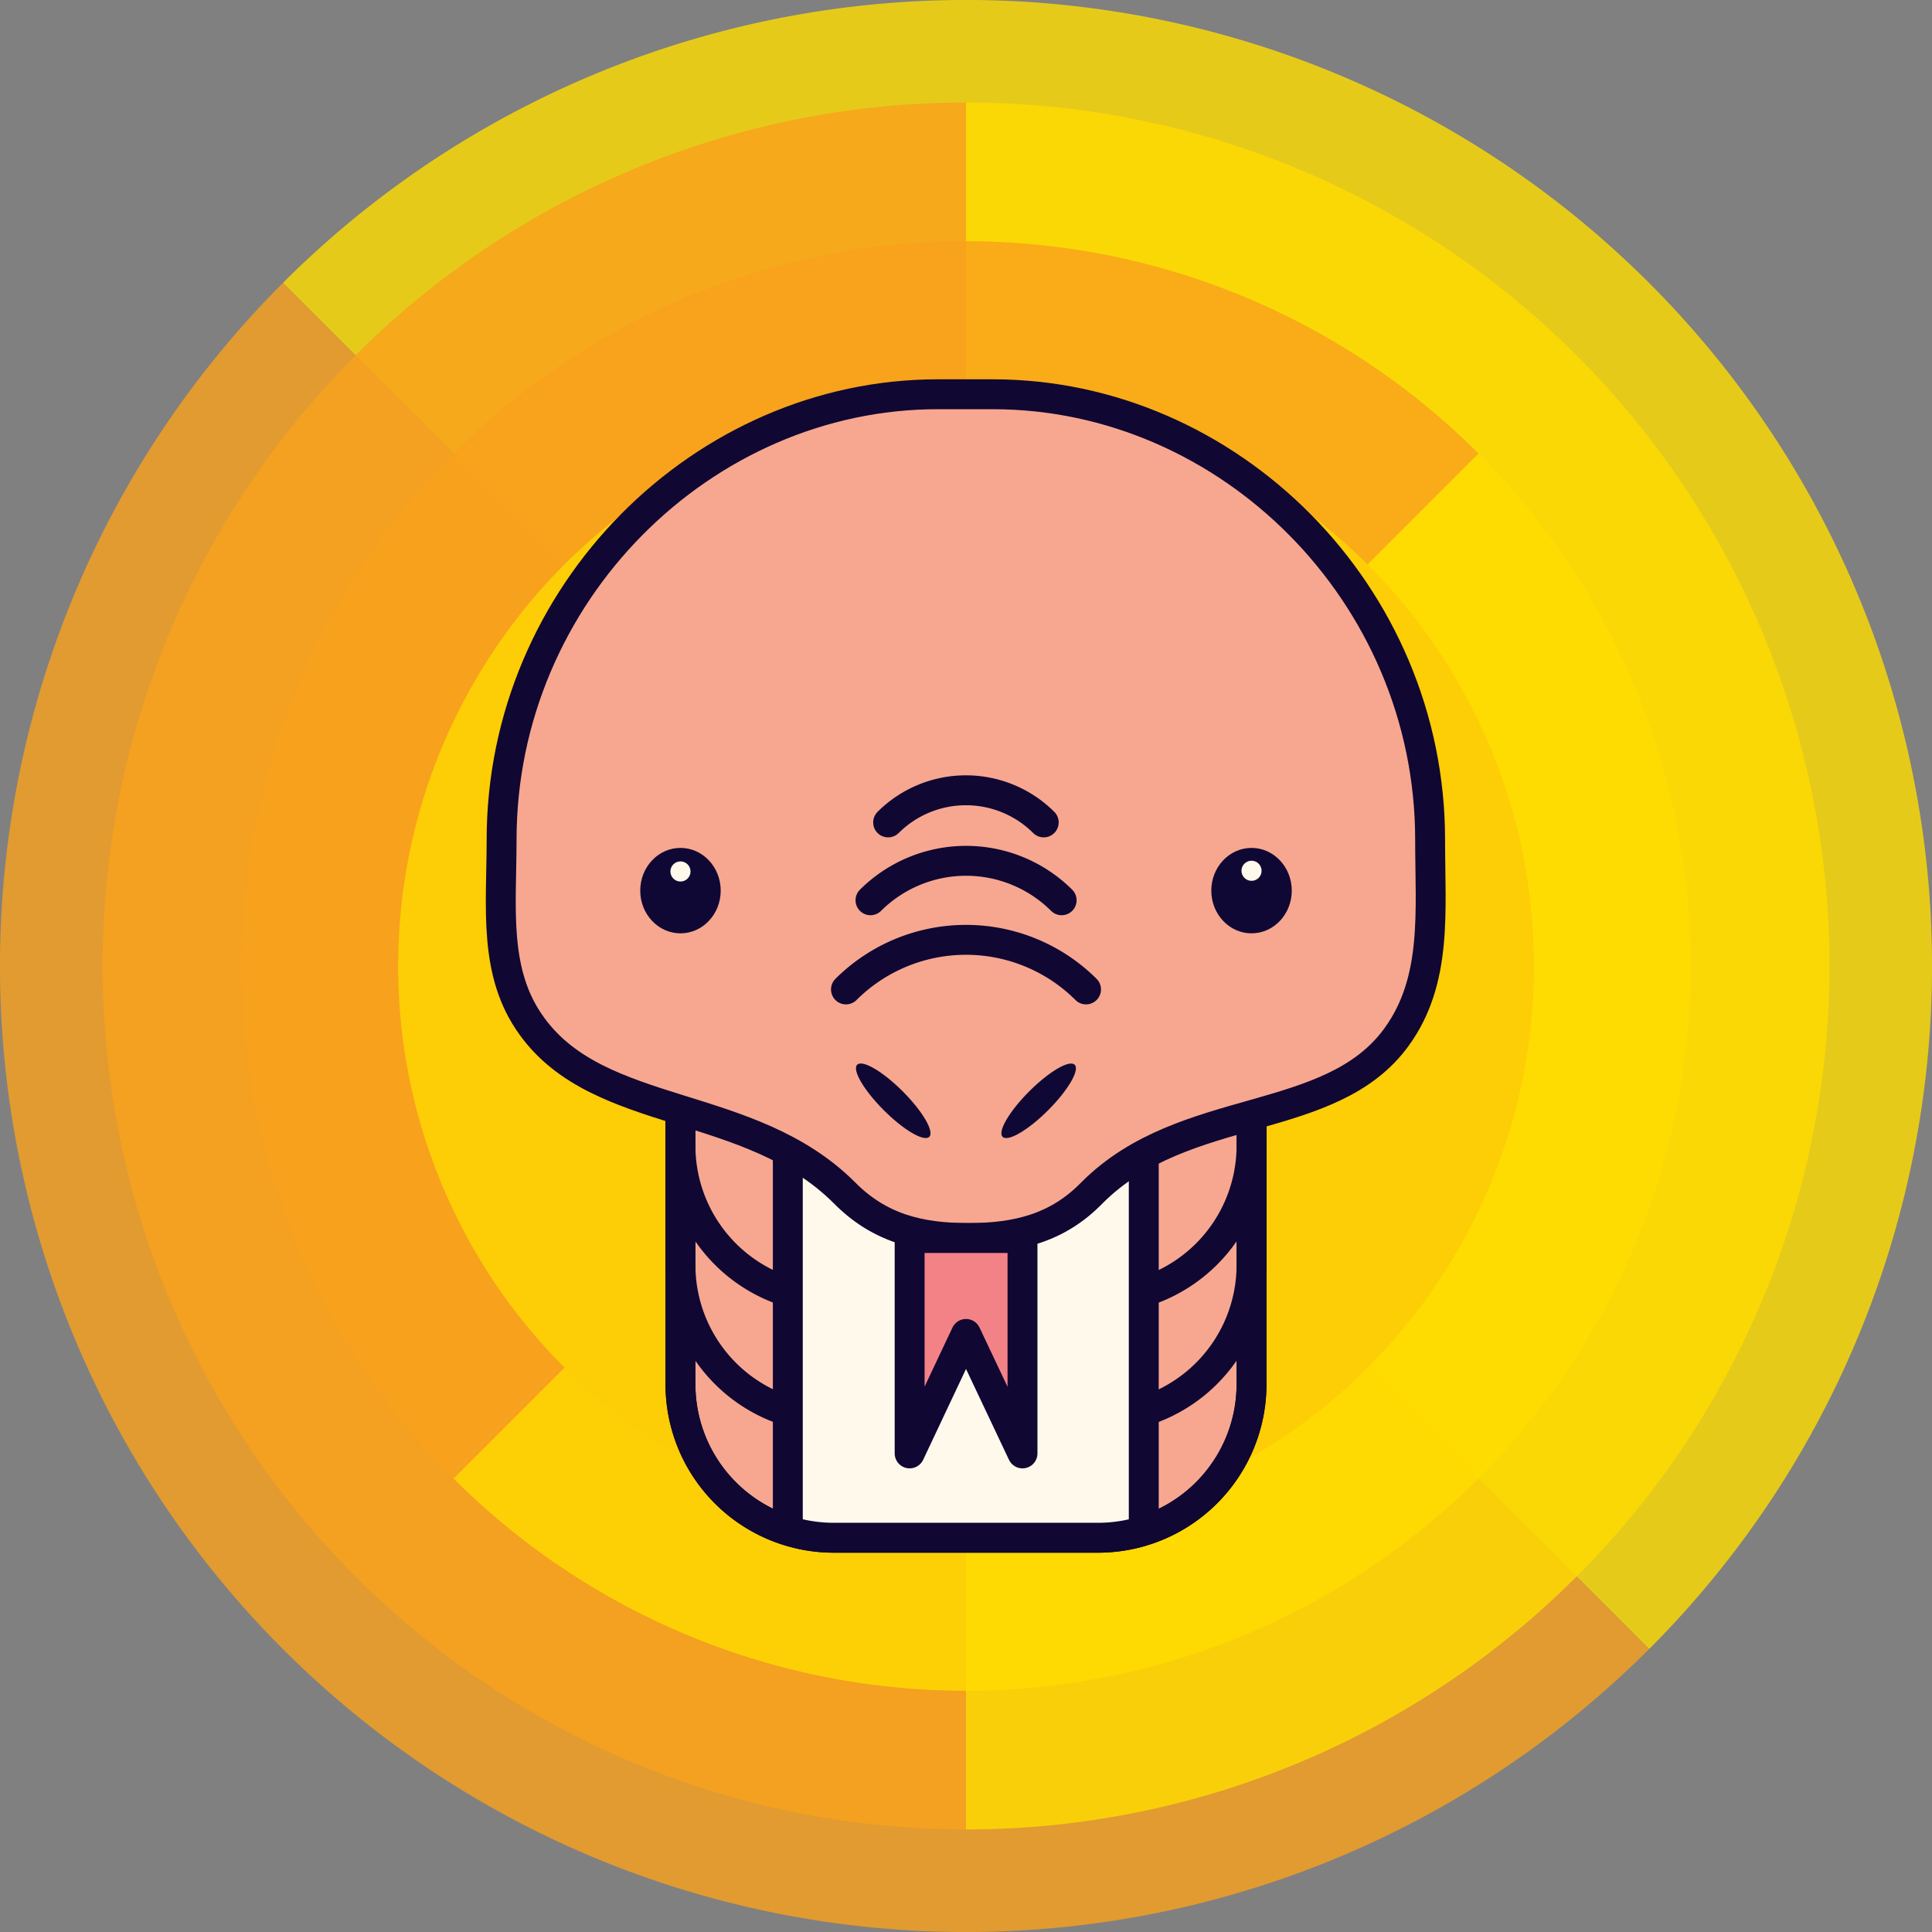 <svg xmlns="http://www.w3.org/2000/svg" viewBox="0 0 140.2 140.2">
  <rect x="0" y="0" width="140.2" height="140.2" fill="#808080" stroke="none"/>
  <defs>
    <clipPath id="clip-path">
      <path d="M49.38 80.56h41.44v19.91a11.14 11.14 0 01-11.13 11.12H60.53a11.13 11.13 0 01-11.15-11.11V80.56z" fill="none"/>
    </clipPath>
    <style>
      .cls-9{fill:none}.cls-2{opacity:.8}.cls-3{fill:#ffdc00}.cls-4{fill:#f9a11b}.cls-6{fill:#f7a790}.cls-6,.cls-9{stroke:#100733;stroke-linecap:round;stroke-linejoin:round;stroke-width:2.17px}.cls-12{fill:#fff9ec}.cls-10{fill:#100834}
      svg { cursor: pointer; }
            .magenta{
        transition: .3s all ease;
        opacity: 0;
        }
    </style>
  </defs>
  <g id="snake">
    <g id="circle">
      <g id="circle_half_tone" class="cls-2">
        <path class="cls-3" d="M20.53 20.53a70.1 70.1 0 0199.14 99.14z"/>
        <path class="cls-4" d="M119.67 119.67a70.1 70.1 0 01-99.14-99.14z"/>
      </g>
      <g id="circle_half_tone-2" data-name="circle_half_tone" class="cls-2">
        <path class="cls-3" d="M70.1 7.44a62.66 62.66 0 010 125.32z"/>
        <path class="cls-4" d="M70.1 132.76a62.66 62.66 0 010-125.32z"/>
      </g>
      <g id="circle_half_tone-3" data-name="circle_half_tone" class="cls-2">
        <path class="cls-3" d="M107.29 32.91a52.59 52.59 0 01-74.38 74.38z"/>
        <path class="cls-4" d="M32.91 107.29a52.59 52.59 0 0174.38-74.38z"/>
      </g>
      <circle id="circle-2" data-name="circle" cx="70.1" cy="70.1" r="41.21" fill="#fdcd05"/>
    </g>
    <g id="snake-2" data-name="snake">
      <g id="neck">
        <path id="neck_body-2" data-name="neck body-2" class="cls-6" d="M49.38 80.56h41.44v19.91a11.14 11.14 0 01-11.13 11.12H60.53a11.13 11.13 0 01-11.15-11.11V80.56z"/>
        <path id="neck_body-3" data-name="neck body-3" class="cls-6" d="M49.38 71.9h41.44v19.9a11.13 11.13 0 01-11.13 11.12H60.53a11.12 11.12 0 01-11.15-11.11V71.9z"/>
        <path id="neck_body-4" data-name="neck body-4" class="cls-6" d="M49.38 63.24h41.44v19.9a11.13 11.13 0 01-11.13 11.12H60.53a11.12 11.12 0 01-11.15-11.11V63.24z"/>
      </g>
      <g id="neck-2">
        <g clip-path="url(#clip-path)">
          <path id="body_inner" data-name="body inner" d="M70.1 63.24h0A12.93 12.93 0 0183 76.17v36.5H57.17v-36.5A12.93 12.93 0 0170.1 63.24z" fill="#fff9ec" stroke="#100733" stroke-linecap="round" stroke-linejoin="round" stroke-width="2.17"/>
        </g>
        <path id="neck_body-5" data-name="neck body-5" class="cls-9" d="M49.38 80.56h41.44v19.91a11.14 11.14 0 01-11.13 11.12H60.53a11.13 11.13 0 01-11.15-11.11V80.56z"/>
      </g>
      <path id="head" class="cls-6" d="M70.26 89.84c3.55 0 6.5-.72 9-3.3 6.68-6.68 17.29-4.68 22.08-11.28 3-4.12 2.44-9.15 2.44-14.32 0-17.85-14.6-32.33-31.73-32.33h-4C51 28.61 36.4 43.09 36.4 60.94c0 4.9-.63 9.66 2.2 13.53 4.93 6.83 15.78 5.22 22.66 12.07 2.54 2.58 5.46 3.3 9 3.3z"/>
      <g id="nostrils">
        <ellipse id="nostril2" class="cls-10" cx="64.82" cy="79.88" rx=".97" ry="3.7" transform="rotate(-45 64.82 79.88)"/>
        <ellipse id="nostril2-2" class="cls-10" cx="75.38" cy="79.88" rx="3.7" ry=".97" transform="rotate(-45 75.38 79.89)"/>
      </g>
      <path id="tongue" fill="#f38287" stroke="#100733" stroke-linecap="round" stroke-linejoin="round" stroke-width="2.17" d="M74.2 105.47l-4.1-8.67-4.09 8.67V89.84h8.19v15.63z"/>
      <g id="snout_ridges" data-name="snout ridges">
        <path id="mouth_cheek2" data-name="mouth cheek2" class="cls-9" d="M61.39 71.8a12.34 12.34 0 0117.42 0"/>
        <path id="mouth_cheek2-2" data-name="mouth cheek2-2" class="cls-9" d="M63.17 65.33a9.83 9.83 0 0113.87 0"/>
        <path id="mouth_cheek2-3" data-name="mouth cheek2-3" class="cls-9" d="M64.45 59.68a8 8 0 0111.29 0"/>
      </g>
      <g id="eyes">
        <ellipse id="eye2" class="cls-10" cx="49.38" cy="64.63" rx="2.92" ry="3.1"/>
        <ellipse id="eye" class="cls-10" cx="90.82" cy="64.63" rx="2.92" ry="3.1"/>
        <circle id="eye_highlight" data-name="eye highlight" class="cls-12" cx="90.82" cy="63.19" r=".73"/>
        <circle id="eye_highlight-2" data-name="eye highlight-2" class="cls-12" cx="49.38" cy="63.24" r=".73"/>
      </g>
    </g>
  </g>
    <script>
      // stub
      document.querySelector("#snake").addEventListener("click", function () {
      this.querySelector("#circle").classList.toggle("magenta");
      });
    </script>
</svg>

